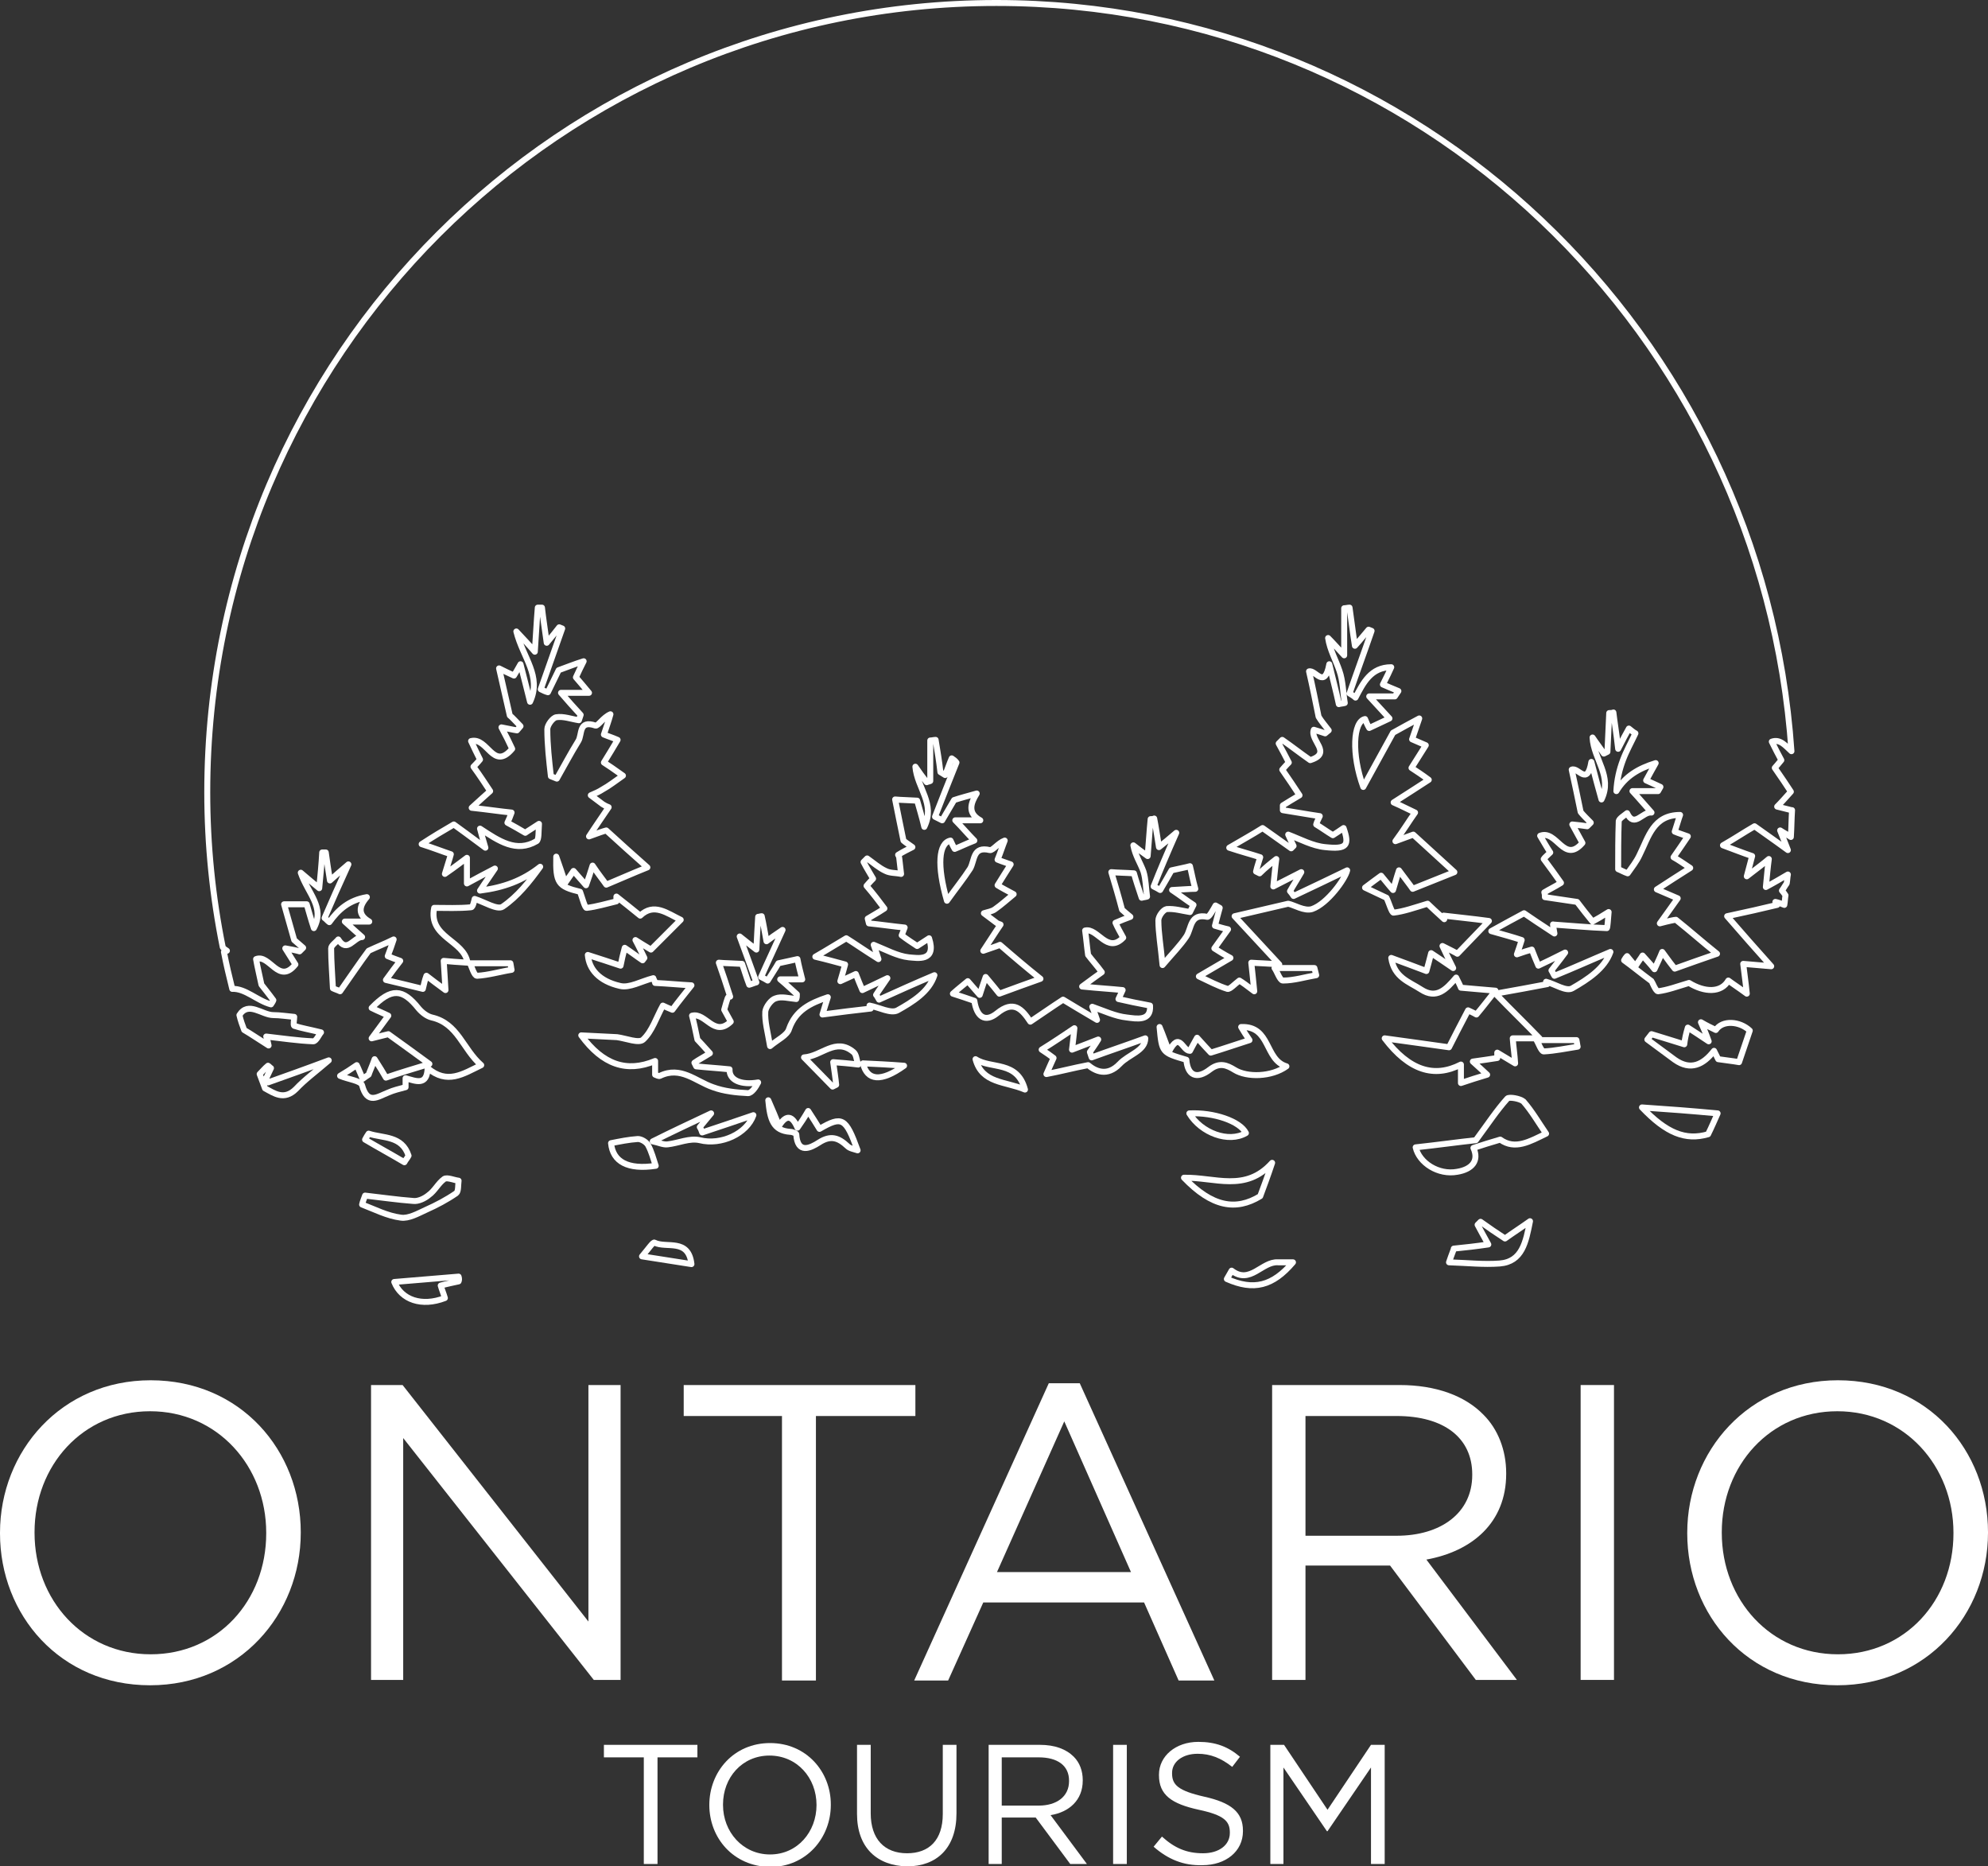 <?xml version="1.0" encoding="utf-8"?>
<!-- Generator: Adobe Illustrator 23.0.6, SVG Export Plug-In . SVG Version: 6.00 Build 0)  -->
<svg version="1.1" id="Layer_1" xmlns="http://www.w3.org/2000/svg" xmlns:xlink="http://www.w3.org/1999/xlink" x="0px" y="0px"
	 viewBox="0 0 333.8 313.3" style="enable-background:new 0 0 333.8 313.3;" xml:space="preserve">
<rect x="0" y="0" width="333.8" height="313.3" fill="#333333" stroke="none"/>
<style type="text/css">
	.st0{fill:#FFFFFF;}
	.st1{fill:none;stroke:#FFFFFF;stroke-linejoin:round;stroke-miterlimit:10;}
</style>
<g>
	<g>
		<path class="st0" d="M0,257.4v-0.1c0-13.7,10.3-25.6,25.3-25.6c15.1,0,25.2,11.8,25.2,25.5v0.1c0,13.7-10.3,25.6-25.3,25.6
			C10.1,282.9,0,271.1,0,257.4z M44.7,257.4v-0.1c0-11.2-8.2-20.4-19.5-20.4s-19.4,9.1-19.4,20.3v0.1c0,11.3,8.2,20.4,19.5,20.4
			S44.7,268.7,44.7,257.4z"/>
		<path class="st0" d="M62.4,232.5h5.2l31.2,39.7v-39.7h5.4v49.5h-4.5l-32-40.6v40.6h-5.4V232.5z"/>
		<path class="st0" d="M131.4,237.7h-16.6v-5.2h38.9v5.2H137v44.4h-5.7V237.7z"/>
		<path class="st0" d="M176.1,232.2h5.2l22.6,49.9h-6l-5.8-13.1h-27l-5.9,13.1h-5.7L176.1,232.2z M189.9,263.9l-11.2-25.3
			l-11.3,25.3H189.9z"/>
		<path class="st0" d="M213.7,232.5H235c6.1,0,11,1.8,14.1,5c2.4,2.4,3.8,5.9,3.8,9.8v0.1c0,8.2-5.7,13-13.4,14.4l15.2,20.2h-6.9
			l-14.4-19.2h-14.2v19.2h-5.6V232.5z M234.5,257.8c7.4,0,12.7-3.8,12.7-10.2v-0.1c0-6.1-4.7-9.8-12.7-9.8h-15.3v20.1H234.5z"/>
		<path class="st0" d="M265.4,232.5h5.6v49.5h-5.6V232.5z"/>
		<path class="st0" d="M283.3,257.4v-0.1c0-13.7,10.3-25.6,25.3-25.6c15.1,0,25.2,11.8,25.2,25.5v0.1c0,13.7-10.3,25.6-25.3,25.6
			C293.4,282.9,283.3,271.1,283.3,257.4z M328,257.4v-0.1c0-11.2-8.2-20.4-19.5-20.4c-11.3,0-19.4,9.1-19.4,20.3v0.1
			c0,11.3,8.2,20.4,19.5,20.4S328,268.7,328,257.4z"/>
	</g>
	<g>
		<path class="st0" d="M108.1,295h-6.7v-2.1h15.7v2.1h-6.7v17.9h-2.3V295z"/>
		<path class="st0" d="M119.1,303L119.1,303c0-5.6,4.1-10.4,10.2-10.4c6.1,0,10.2,4.8,10.2,10.3v0.1c0,5.5-4.1,10.4-10.2,10.4
			C123.1,313.3,119.1,308.5,119.1,303z M137.1,303L137.1,303c0-4.6-3.3-8.3-7.9-8.3s-7.8,3.7-7.8,8.2v0.1c0,4.5,3.3,8.3,7.9,8.3
			S137.1,307.5,137.1,303z"/>
		<path class="st0" d="M143.9,304.5v-11.6h2.3v11.5c0,4.3,2.3,6.7,6.1,6.7c3.7,0,6-2.2,6-6.6v-11.6h2.3v11.5c0,5.8-3.3,8.9-8.3,8.9
			C147.3,313.2,143.9,310.2,143.9,304.5z"/>
		<path class="st0" d="M166,292.9h8.6c2.5,0,4.4,0.7,5.7,2c1,1,1.5,2.4,1.5,3.9v0.1c0,3.3-2.3,5.3-5.4,5.8l6.1,8.2h-2.8l-5.8-7.8
			h-5.7v7.8H166V292.9z M174.4,303.1c3,0,5.1-1.5,5.1-4.1v-0.1c0-2.5-1.9-3.9-5.1-3.9h-6.2v8.1H174.4z"/>
		<path class="st0" d="M186.9,292.9h2.3v20h-2.3V292.9z"/>
		<path class="st0" d="M193.7,310l1.4-1.7c2.1,1.9,4.1,2.8,6.9,2.8c2.7,0,4.5-1.4,4.5-3.4v-0.1c0-1.9-1-2.9-5.2-3.8
			c-4.6-1-6.7-2.5-6.7-5.8v-0.1c0-3.1,2.8-5.5,6.6-5.5c2.9,0,5,0.8,7,2.5l-1.3,1.7c-1.9-1.5-3.7-2.2-5.8-2.2c-2.6,0-4.3,1.4-4.3,3.2
			v0.1c0,1.9,1,2.9,5.4,3.9c4.5,1,6.5,2.6,6.5,5.7v0.1c0,3.4-2.9,5.7-6.8,5.7C198.7,313.2,196.1,312.1,193.7,310z"/>
		<path class="st0" d="M213.3,292.9h2.3l7.3,10.9l7.3-10.9h2.3v20h-2.3v-16.2l-7.3,10.7h-0.1l-7.3-10.7v16.2h-2.2V292.9z"/>
	</g>
	<g>
		<path class="st1" d="M107.8,210.9c3.2,0.5,5.7,0.9,8.3,1.3c-0.5-4.4-4.2-2.6-6.2-3.6C109.7,208.4,108.9,209.6,107.8,210.9z"/>
		<path class="st1" d="M107.1,191.2c-1.5,0.1-3,0.4-4.5,0.7c0.3,3.1,2.8,4.5,7.5,3.8c-0.4-1.2-0.7-2.4-1.3-3.5
			C108.5,191.7,107.7,191.2,107.1,191.2z"/>
		<path class="st1" d="M151.8,178.9c-2.6-0.2-4.8-0.3-6.9-0.4C145.6,181.4,147.9,181.7,151.8,178.9z"/>
		<path class="st1" d="M109.6,191.6c1,0.2,1.8,0.6,2.5,0.5c1.8-0.2,3.7-1.1,5.4-0.7c3.6,0.9,7.9-1.1,9-4.2c-2.6,0.9-5.6,1.9-8.6,2.9
			c-0.1-0.3-0.2-0.6-0.4-0.9c0.5-0.6,0.9-1.1,1.9-2.3C115.8,188.6,113,189.9,109.6,191.6z"/>
		<path class="st1" d="M163.8,177.8c1.1,4.1,5,3.7,8.3,5.1C170.8,178,166.4,179.5,163.8,177.8z"/>
		<path class="st1" d="M143.3,176.6c-3-2.5-5.3,0.7-8.3,0.9c1.8,1.8,3.3,3.4,4.8,4.9c0.2-0.1,0.4-0.2,0.6-0.3
			c-0.1-1.1-0.3-2.3-0.5-3.8c1.3,0.1,2.6,0.2,4.2,0.4C143.8,177.9,143.8,177,143.3,176.6z"/>
		<path class="st1" d="M60.8,202.2c2.1,0.8,4.2,1.9,6.5,2.2c1.3,0.2,2.9-0.7,4.2-1.3c1.8-0.8,3.5-1.7,5.1-2.8
			c0.4-0.3,0.3-1.4,0.4-2.1c-0.8-0.1-1.9-0.6-2.4-0.3c-1,0.7-1.6,2-2.6,2.7c-0.7,0.6-1.8,1.1-2.6,1c-2.7-0.2-5.4-0.6-8.1-0.9
			C61.1,201.3,60.9,201.7,60.8,202.2z"/>
		<path class="st1" d="M62.9,177.8c-0.5,1.4-0.8,2-1,2.6c-0.3,0.2-0.6,0.4-1,0.7c-0.4-0.9-0.7-1.7-1-2.3c-1,0.7-1.8,1.2-2.8,1.8
			c1.4,0.6,3.5,0.8,3.7,1.6c0.9,3.3,2.6,1.9,4.4,1.2c0.9-0.4,1.8-0.6,2.9-0.9c0-0.2,0-0.8,0-1.5c1.8,0.5,3.6,1.3,3.7-1.7
			c3.3,2.8,5.9,1,9-0.5c-3.1-2.7-3.9-7-8.3-8c-0.8-0.2-1.6-0.8-2.2-1.5c-2.7-3.4-4.6-3.5-7.9-0.1c1,0.5,2,0.9,2.8,1.3
			c-0.9,1.2-1.7,2.3-2.8,3.8c1.5-0.4,2.5-0.6,2.8-0.7c2.4,1.7,4.4,3.2,6.9,5c-2.6,0.8-4.7,1.4-7.3,2.3
			C64.4,180.2,63.8,179.2,62.9,177.8z"/>
		<path class="st1" d="M49.7,182.8c1.5-1.6,3.3-2.9,5.5-4.8c-4,1.5-7.1,2.6-10.2,3.7c-0.1-0.2-0.2-0.5-0.3-0.7
			c0.3-0.6,0.5-1.1,0.8-1.7c-0.2-0.1-0.3-0.3-0.5-0.4c-0.5,0.4-0.9,0.9-1.4,1.4c0.3,0.8,0.6,1.6,0.9,2.4
			C46,183.5,47.7,184.8,49.7,182.8z"/>
		<path class="st1" d="M61.9,190.3c-0.2,0.3-0.4,0.6-0.6,1c2.2,1.3,4.4,2.5,6.6,3.8c0.2-0.4,0.5-0.7,0.7-1.1
			C67.5,190.6,64.3,191.1,61.9,190.3z"/>
		<path class="st1" d="M45.9,170.4c-1.9,0-4.2-2.4-5.7,0c0.2,0.9,0.5,1.7,0.8,2.5c1.2,0.7,2.5,1.6,4.1,2.6c-0.2-1-0.4-1.4-0.4-1.5
			c0,0,0,0,0,0c0,0,0,0,0,0c0,0,0,0,0,0c0,0,0,0,0,0c2.7,0.3,5.3,0.7,7.9,0.8c0.5,0,1-1.2,1.3-1.5c-2-0.5-3.3-0.7-4.5-1.1
			c-0.2-0.1,0-1.1,0-1.5C48.2,170.6,47,170.4,45.9,170.4z"/>
		<path class="st1" d="M85.9,162.8c-0.1-0.4-0.1-0.7-0.2-1.1c-2,0-4.1,0-6.8,0c0.3,0.5,0.7,2.1,1.2,2.1
			C82,163.7,84,163.1,85.9,162.8z"/>
		<path class="st1" d="M77,214.3c-3.6,0.3-7.2,0.6-10.8,0.9c1.2,3,4.6,4.2,8.5,2.7c-0.2-0.7-0.5-1.4-0.7-2.1c1.1-0.3,2.1-0.5,3-0.7
			C77.1,214.9,77.1,214.6,77,214.3z"/>
		<path class="st1" d="M130.8,189c-0.6-1.5-1-2.5-1.8-4.3c0.3,3.2,0.8,5.1,3.7,5.3c0.4,0,1,0.3,1,0.4c0.2,3.4,2.4,2.3,3.8,1.4
			c2-1.3,3.3-0.8,4.8,0.6c0.4,0.4,1.1,0.5,1.7,0.7c-2-5.5-2.6-5.8-6.4-3.6c-0.5-0.8-1.1-1.8-1.9-3c-0.7,1.2-1.1,1.8-1.8,2.8
			C133.1,187.4,132.1,186.9,130.8,189z"/>
		<path class="st1" d="M282.8,175.3c-2-0.6-3.8-1.2-5.5-1.7c-0.2,0.3-0.5,0.6-0.7,0.9c1.5,1.1,3.1,2.3,4.6,3.4
			c2.7,1.9,4.8,0.8,6.6-1.5c0.4,0.8,0.7,1.4,0.7,1.4c1.3,0.2,2.4,0.3,3.5,0.5c0.6-1.8,1.2-3.5,1.8-5.3c-1.7-1.6-4.6-1.8-5.7-0.1
			c-0.8-0.4-1.5-0.7-2.5-1.3c0.5,1.1,0.8,1.8,1.3,3.2c-1.5-1-2.4-1.6-3.5-2.3C283.1,173.5,282.9,174.4,282.8,175.3z"/>
		<path class="st1" d="M264.9,175.7c-0.1-0.4-0.1-0.7-0.2-1.1c-2.1,0-4.3,0-6.7,0c0.3,0.5,0.8,1.9,1.2,1.9
			C261.1,176.4,263,176,264.9,175.7z"/>
		<path class="st1" d="M243.3,211.9c3.1,0.1,5.8,0.4,8.5,0.2c3.8-0.3,4.4-3.6,5.1-7.1c-1.4,1-2.8,1.9-4.2,2.9
			c-1.4-0.9-2.7-1.8-4.1-2.8c-0.2,0.2-0.3,0.3-0.5,0.5c0.5,0.9,1,1.9,1.8,3.3c-2,0.3-3.8,0.5-5.8,0.7
			C244.1,209.8,243.8,210.4,243.3,211.9z"/>
		<path class="st1" d="M275.7,185.9c4.1,4.3,7.3,5.6,11.1,4.5c0.6-1.2,1.1-2.4,1.6-3.5C284.1,186.5,280.2,186.2,275.7,185.9z"/>
		<path class="st1" d="M38.1,159.6c-0.2,0.1-0.4,0.1-0.5,0.2c0.4,2.1,0.9,4.2,1.4,6.2c2.2-0.1,4.2,2,6.5,2.6
			c0.1-0.2,0.3-0.4,0.4-0.7c-0.8-1.1-1.7-2.2-2-2.6c-0.4-1.9-0.7-3.1-0.9-4.3c2.3-0.9,3.8,4.4,6.6,0.9c-0.5-0.8-1-1.6-1.7-2.7
			c1.1,0.2,1.7,0.3,2.4,0.5c0.2-0.2,0.4-0.4,0.6-0.6c-0.7-0.6-1.4-1.2-1.5-1.3c-0.7-2.4-1.2-4.3-1.7-6c1.1,0,2.3,0,3.8,0
			c0.3,1,0.7,2.5,1.2,4c1.9-3.5-1-5.8-2.2-9.3c1.3,1.1,2,1.7,3.1,2.6c0.2-2.1,0.4-4.1,0.5-6c0.2,0,0.4,0,0.6,0
			c0.2,1.4,0.4,2.9,0.7,4.7c1-0.9,1.7-1.5,3.1-2.7c-1.6,3.5-2.8,6.2-4,9c0.3,0.2,0.5,0.5,0.8,0.7c1.5-2.1,3.3-3.7,6.3-4.2
			c-1.4,1.6-1.5,3,0.4,4.1c-1.2,0-2.5,0-4.1,0c1.2,1.1,2,1.8,2.9,2.6c-1.4,0-2.5,2.8-4,0.4c-0.4,0.5-1.2,1-1.2,1.5
			c0,2.2,0.2,4.5,0.3,6.7c0.4,0.2,0.8,0.3,1.2,0.5c1.7-2.4,3.3-4.8,4.8-6.8c1.5-0.7,2.8-1.2,4.2-1.9c-0.3,0.9-0.6,1.8-1,2.8
			c0.7,0.3,1.3,0.5,2.1,0.8c-0.7,0.9-1.4,1.8-2.4,3.2c2.2,0.5,4.1,1,6.2,1.5c0.2-0.8,0.3-1.4,0.6-2.2c0.9,0.7,1.7,1.3,3.2,2.4
			c-0.1-1.9-0.2-3.2-0.3-4.9c1.1,0.1,2.3,0.2,4,0.3c-0.6-3.8-6.6-4.2-5.6-9.2c2,0,4.1,0.1,6.2-0.1c0.3,0,0.5-1,0.6-1.4
			c1.6,0.5,3.8,1.9,4.7,1.3c2.5-1.7,4.5-4.2,6.3-6.7c-2.9,2.3-6.1,3.5-10.1,4c0.9-1.4,1.5-2.2,2.5-3.7c-1.7,0.9-2.9,1.5-4.7,2.5
			c0-1.6,0-2.9,0-4.3c-0.7,0.5-1.8,1.4-3.7,2.7c0.5-1.7,0.8-2.5,1-3.3c-1.5-0.5-3-1.1-4.9-1.7c2-1.3,3.5-2.2,5.4-3.3
			c1.1,0.8,2.9,2.1,5.3,3.9c-0.4-1.4-0.6-2-0.9-3.2c3.2,2.1,6.1,4.1,9.5,2.1c0.4-0.3,0.3-1.5,0.4-2.9c-1.2,0.8-1.9,1.2-2.3,1.5
			c-1-0.6-1.9-1.1-3-1.7c0.2-0.4,0.5-1.1,0.7-1.7c-2-0.2-3.9-0.5-6.7-0.8c1.3-1.2,2.1-1.9,3.1-2.8c-0.8-1.2-1.7-2.6-2.8-4.1
			c0.2-0.2,0.7-0.7,1.1-1.2c-0.5-1-1-2-1.5-3.1c2.8-0.7,3.7,5.1,6.9,1.3c-0.5-1.1-1-2.1-1.8-3.6c1.1,0.2,1.9,0.4,2.6,0.5
			c0.2-0.2,0.4-0.5,0.6-0.7c-0.7-0.7-1.4-1.5-1.8-1.8c-0.6-2.7-1.2-5.2-1.8-7.9c0.8,0.4,1.6,0.8,2.5,1.2c0.3-0.5,0.6-1,1.1-1.9
			c0.6,2.3,1.1,4.3,1.6,6.3c2-4.3-1.2-7.4-2.3-11.8c1.3,1.4,2,2.1,3.1,3.4c0.2-2.8,0.3-5.1,0.5-7.4c0.2,0,0.5,0,0.7,0
			c0.2,1.8,0.5,3.7,0.8,5.9c0.9-1.1,1.5-1.8,2.1-2.6c0.2,0.1,0.3,0.1,0.5,0.2c-1.2,3.4-2.4,6.8-3.6,10.2c0.4,0.2,0.8,0.4,1.2,0.5
			c0.7-1.4,1.3-2.7,1.8-3.7c1.4-0.5,2.6-1,4.2-1.5c-0.5,1-0.9,1.8-1.3,2.7c0.6,0.7,1.3,1.5,2.2,2.6c-1.8,0-3.2,0-4.7,0
			c1.2,1.4,2.2,2.5,3.3,3.7c-0.1,0.3-0.2,0.6-0.3,0.9c-1.3-0.2-2.6-0.7-3.8-0.5c-0.6,0.1-1.5,1.3-1.5,2c0,2.6,0.3,5.3,0.6,7.9
			c0.3,0.1,0.7,0.3,1,0.4c1.2-2.1,2.3-4.2,3.6-6.3c0.7-1.1,0-3.6,2.9-2.6c0.4,0.1,1.3-1.4,2.5-1.9c-0.3,1.1-0.7,2.2-1.1,3.4
			c0.7,0.3,1.4,0.5,2.3,0.9c-0.7,1.2-1.5,2.5-2.3,3.8c0.8,0.5,1.5,1,3.2,2.2c-1.3,0.9-2.3,1.7-3.4,2.3c-0.6,0.4-1.3,0.7-2,1
			c0.7,0.5,1.3,1,2,1.5c0.3,0.2,0.7,0.4,1,0.5c-1,1.5-2,2.9-3.3,4.9c1.6-0.6,2.5-0.9,2.9-1c2.3,2.1,4.4,4,6.9,6.2
			c-2.5,1-4.5,1.9-6.9,2.9c-0.4-0.6-1.3-1.7-2.3-3.2c-0.4,1.3-0.7,2.2-1.1,3.3c-0.7-0.8-1.4-1.6-2.1-2.4c-0.4,0.6-0.8,1.1-1.4,2
			c-0.6-1.8-1-3-1.5-4.4c-0.1,4.4,0.3,5,4,5.9c0.4,1.1,0.8,2.7,1.1,2.7c1.7-0.2,3.3-0.7,5-1.1c0-0.3,0-0.5,0-0.8c1.3,1,2.5,2,4,3.2
			c2.3-2.2,4.5-0.4,6.8,0.7c-1.7,1.7-3.2,3.2-5,5c-0.3-0.2-1.2-0.7-2.6-1.6c0.7,1.3,1.1,2.2,1.5,3c-0.1,0.1-0.2,0.3-0.3,0.4
			c-0.9-0.6-1.8-1.3-3-2.1c-0.3,1.1-0.5,2-0.7,3c-1.8-0.6-3.6-1.2-5.5-1.8c0.2,2.4,1.9,4.4,5.4,5.2c1.6,0.4,3.6-0.8,5.6-1.3
			c0,0,0,0,0,0l0,0c0,0.1,0.3,0.6,0.3,0.8c2.2,0.1,4.1,0.3,6.1,0.4c-1.1,1.4-2.1,2.6-3.2,4.1c-0.5-0.2-1.2-0.5-1.6-0.7
			c-1.1,2-1.8,4.3-3.3,5.7c-0.7,0.7-2.9-0.2-4.4-0.4c-1.9-0.1-3.8-0.2-6-0.3c3.6,4.9,7.6,6.3,12.4,4.3c0,0.8,0,1.5,0,2.3
			c0.3,0.1,0.6,0.3,0.8,0.2c3.5-1.7,6,0.9,8.9,1.9c1.9,0.7,3.9,0.9,5.9,1c0.6,0,1.3-1,1.7-1.8c-2.9,0.5-4.9-0.4-4.8-2.2
			c-1.9-0.2-3.7-0.3-5.6-0.5c-0.1-0.2-0.2-0.4-0.3-0.6c0.7-0.5,1.5-0.9,2.6-1.6c-0.9-1-1.8-2-2.1-2.3c-0.4-1.9-0.6-2.9-0.9-4
			c2.3-0.6,3.7,3.7,6.5,1c-0.4-0.7-0.7-1.3-1.1-2c0.6-2.1,0.6-2.3,1-2.2c-0.7-2.2-1.3-4-1.9-5.7c1.1,0.1,2.3,0.1,3.9,0.2
			c0.3,0.8,0.7,2.2,1.2,3.5c0.4-0.1,0.8-0.3,1.2-0.4c-0.9-2.5-1.8-5-2.8-7.7c0.9,0.7,1.6,1.3,2.8,2.2c0.1-2.2,0.2-3.8,0.3-5.5
			c0.2,0,0.4-0.1,0.6-0.1c0.3,1.3,0.5,2.6,0.8,4.2c0.8-0.6,1.5-1.1,2.7-1.9c-1.3,2.9-2.5,5.4-3.6,7.9c0.4,0.2,0.8,0.4,1.1,0.6
			c0.6-1,1.3-2,1.8-2.9c1.3-0.3,2.4-0.5,3.2-0.7c0.2,1.1,0.5,2.2,0.8,3.4c-0.8,0-2,0-3.7,0c1.2,1,2,1.8,2.8,2.5c0,0.3,0,0.5-0.1,0.8
			c-1.2-0.1-2.5-0.5-3.5-0.1c-0.7,0.2-1.6,1.4-1.7,2.2c-0.1,1.7,0.4,3.4,0.8,5.8c1.3-1.1,2.9-1.8,3.2-2.9c1.1-3.1,3.5-4.3,6.5-5.3
			c-0.3,0.9-0.5,1.6-0.9,2.9c2.9-0.4,5.5-0.7,8.1-1c-0.1-0.2-0.1-0.3-0.2-0.5c1.6,0.3,3.6,1.4,4.7,0.8c2.5-1.4,5.3-3.1,6.2-5.9
			c-3.1,1.3-6.2,2.7-9.3,4.1c-0.2-0.3-0.3-0.6-0.5-0.8c0.5-0.8,1.1-1.6,1.9-2.8c-1.7,0.8-2.9,1.4-4.2,2c-0.4-0.9-0.7-1.7-1.1-2.7
			c-0.6,0.3-1.3,0.6-2.6,1.2c0.4-1.3,0.6-2.1,0.8-2.8c-1.5-0.4-2.9-0.8-5-1.3c2.1-1.2,3.5-2.1,5.2-3.1c1.3,0.8,3,2,5.4,3.5
			c-0.4-1.3-0.6-1.8-0.8-2.4c2,0.8,4,1.9,5.9,2.1c1.4,0.1,4.7,0.8,3.4-3.2c-0.8,0.5-1.5,1-2,1.3c-0.9-0.6-1.7-1.1-2.6-1.8
			c0.1-0.2,0.3-0.8,0.5-1.3c-2-0.2-4-0.5-6-0.7c-0.1-0.3-0.1-0.5-0.2-0.8c0.8-0.5,1.6-0.9,2.8-1.7c-0.9-1.2-1.8-2.4-3-3.8
			c0.1-0.1,0.5-0.6,1.1-1.2c-0.5-0.9-1.1-1.8-1.6-2.8c0.2-0.2,0.4-0.4,0.6-0.6c1,0.7,2,1.6,3.1,2.1c0.8,0.4,1.7,0.3,2.6,0.5
			c-0.1-0.9-0.2-1.7-0.3-2.6c0-0.3-0.2-0.6-0.2-0.6c0.8-0.5,1.6-0.9,2.4-1.3c-0.7-0.5-1.3-0.9-1.5-1.1c-0.5-2.5-1-4.8-1.4-6.9
			c1,0.1,2.2,0.1,3.7,0.2c0.3,1.1,0.8,2.7,1.2,4.4c1.9-3.9-1.2-6.5-1.5-10.1c0.6,0.9,1.2,1.7,1.9,2.6c0.2-0.1,0.4-0.1,0.6-0.2
			c0-2.3,0-4.5,0-6.8c0.3,0,0.6-0.1,0.9-0.1c0.3,1.8,0.6,3.6,0.8,5.4c0.3,0.2,0.5,0.3,0.8,0.5c0.4-0.9,0.7-1.9,1.1-2.8
			c0.3,0.2,0.6,0.4,0.8,0.7c-1.2,3-2.4,6-3.6,9.1c0.4,0.2,0.8,0.4,1.2,0.6c0.7-1.2,1.4-2.4,2-3.4c1.2-0.4,2.4-0.7,3.8-1.1
			c-1,1.6-1.6,3.3,0.6,4.5c-1.3,0-2.6,0-4.2,0c1.2,1.2,2.1,2.3,3.2,3.4c-1.3,0.5-2.3,1-3.3,1.4c-0.3-0.5-0.5-1-0.7-1.4
			c-2,0.4-2.3,4.2-0.6,10.1c1.5-2.1,2.8-3.7,3.9-5.4c0.8-1.4,0.4-3.8,3.3-3.1c0.5,0.1,1.4-1.2,2.5-1.6c-0.4,1-0.7,2-1.2,3.2
			c0.7,0.3,1.4,0.5,2.2,0.8c-0.7,1.1-1.4,2.2-2.2,3.5c0.8,0.5,1.6,0.9,2.7,1.5c-1.1,0.9-2.1,1.8-3.1,2.5c-0.5,0.4-1.3,0.5-1.9,0.7
			c0.7,0.5,1.3,1,2,1.5c0.2,0.2,0.5,0.3,0.8,0.4c-0.9,1.3-1.7,2.6-2.9,4.4c1.4-0.5,2.4-0.8,2.8-1c2.3,2,4.3,3.7,6.8,5.7
			c-2.5,0.9-4.5,1.6-6.9,2.5c-0.4-0.5-1.2-1.5-2.3-2.8c-0.4,1.1-0.6,1.8-1,3c-0.8-0.9-1.4-1.6-2-2.3c-0.7,0.6-1.5,1.2-2.5,2.1
			c1.3,0.4,2.4,0.8,3.6,1.2c0.4,2.7,1.8,3.7,3.8,2.1c2.8-2.3,4.2-0.7,5.6,1.4c1.8-1.2,3.5-2.4,5.5-3.7c1.5,0.9,3.3,2,5.7,3.4
			c-0.4-1.2-0.6-1.7-0.8-2.2c2,0.7,3.9,1.6,5.8,1.8c1.6,0.2,4.1,0.7,3.9-2c-2.1-0.4-3.6-0.7-5.3-1.1c0.3-0.6,0.5-1.1,0.7-1.5
			c-1.9-0.2-3.9-0.3-6.8-0.6c1.5-1.1,2.3-1.7,3.3-2.4c-0.8-1.1-1.7-2.1-2.3-2.9c-0.2-1.4-0.3-2.7-0.5-4.1c2.1-0.5,3.7,4,6.4,1.2
			c-0.5-0.9-1-1.8-1.3-2.5c0.9-0.4,1.7-0.7,2.5-1c-0.6-0.5-1.2-1-1.4-1.2c-0.6-2.3-1.2-4.3-1.8-6.3c1.1,0.1,2.3,0.1,3.8,0.2
			c0.3,1.1,0.8,2.6,1.3,4.1c0.3-0.1,0.6-0.1,0.9-0.2c-0.2-1.4-0.2-2.9-0.6-4.2c-0.5-1.4-1.4-2.7-1.7-4.4c0.6,0.5,1.3,1,2.4,1.8
			c0.2-2.3,0.3-4.2,0.5-6.2c0.2,0,0.4,0,0.6-0.1c0.3,1.5,0.5,3,0.8,4.8c0.9-0.7,1.6-1.3,2.9-2.4c-1.5,3.4-2.7,6.2-3.8,9
			c0.4,0.2,0.8,0.4,1.1,0.6c0.7-1.2,1.4-2.4,1.9-3.3c1.3-0.3,2.4-0.5,3.1-0.7c0.3,1.2,0.5,2.4,0.9,3.8c-0.8,0-2,0.1-3.9,0.2
			c1.5,1,2.5,1.8,3.6,2.5c-0.2,0.4-0.4,0.8-0.6,1.2c-1.3-0.2-2.6-0.6-3.9-0.5c-0.6,0.1-1.4,1.2-1.4,1.9c0,2.1,0.4,4.3,0.7,7.5
			c1.7-2,3-3.3,4-4.8c0.9-1.4,0.6-3.9,3.5-3.3c0.3,0.1,1-1.2,1.4-1.9c0.2,0.1,0.5,0.3,0.7,0.4c-0.3,1-0.5,1.9-0.8,3
			c0.7,0.2,1.3,0.4,2.2,0.6c-0.8,1.1-1.5,2.1-2.3,3.2c0.8,0.5,1.4,0.9,2.7,1.6c-1.7,1-3.1,1.8-5.3,3.1c1.7,0.8,3.2,1.6,4.8,2.1
			c0.4,0.1,1.2-0.8,2-1.4c0.5,0.3,1.2,0.8,2.5,1.8c-0.2-1.9-0.3-3.1-0.5-4.8c1.3,0.1,2.5,0.1,4.7,0.3c-2.6-2.8-4.8-5.2-7.5-8.1
			c3.4-0.8,6-1.4,9-2.1c1,0.2,2.7,1.3,4,0.9c2.6-0.9,5.6-5.1,5.9-6.5c-2.7,1.3-5.8,2.8-9,4.3c-0.2-0.3-0.4-0.6-0.6-0.8
			c0.5-0.9,1.1-1.8,1.9-3.2c-1.6,0.8-2.9,1.5-4.7,2.4c0.2-1.8,0.3-3.2,0.5-4.6c-0.9,0.7-1.9,1.5-2.8,2.4c-0.2-0.1-0.4-0.2-0.6-0.3
			c0.2-0.9,0.5-1.7,0.7-2.4c-1.5-0.5-3.1-0.9-5.2-1.6c2.2-1.3,3.7-2.1,5.6-3.3c1.1,0.8,3,2.1,4.8,3.4c0.1-0.1,0.3-0.3,0.4-0.4
			c-0.3-0.6-0.6-1.2-0.9-1.9c2.1,0.8,4.1,1.9,6.2,2.1c3.7,0.4,4.1-0.3,3.1-3.2c-0.6,0.4-1.3,0.9-1.8,1.2c-1-0.6-1.8-1.2-2.8-1.8
			c0.1-0.4,0.4-1,0.6-1.4c-2.1-0.3-4.2-0.7-6.2-1c0-0.3,0-0.5,0-0.8c0.8-0.5,1.6-1,2.8-1.7c-0.9-1.4-1.8-2.7-2.9-4.3
			c0.1-0.1,0.5-0.6,1.1-1.2c-0.5-1-1.1-2.1-1.7-3.2c0.2-0.2,0.4-0.4,0.6-0.6c1.6,1.1,3.1,2.3,4.7,3.4c3.8-1.2-0.1-3.3,0.6-5.1
			c0.7,0.2,1.3,0.4,1.9,0.6c0.2-0.2,0.4-0.3,0.6-0.5c-0.6-0.8-1.3-1.6-1.7-2.3c-0.5-2.5-1-5-1.6-7.6c1.1-0.3,2.6,3.1,3.4-1.2
			c0.7,2.9,1.2,4.8,1.6,6.7c0.3-0.1,0.7-0.1,1-0.2c-0.3-1.8-0.3-3.7-0.9-5.4c-0.6-1.8-1.6-3.5-1.9-5.5c0.8,0.8,1.5,1.6,2.7,2.9
			c0-3,0-5.4,0-7.9c0.3,0,0.6-0.1,0.9-0.1c0.3,2,0.5,3.9,0.9,6.4c1-1.1,1.6-1.9,2.3-2.7c0.2,0.1,0.3,0.1,0.5,0.2
			c-1.2,3.5-2.5,7-3.7,10.5c0.3,0.2,0.7,0.4,1,0.7c1.3-2.5,2.6-5.1,6-5.1c-0.3,0.7-0.7,1.5-1.4,2.9c0.7,0.3,1.6,0.7,2.6,1.1
			c-0.2,0.3-0.4,0.6-0.6,0.9c-1.3,0-2.7,0-4.3,0c1.3,1.4,2.3,2.5,3.4,3.7c-1.3,0.6-2.3,1.1-3.4,1.6c-0.3-0.5-0.5-1-0.7-1.5
			c-2,0.4-2.3,5.9-0.3,11.4c2-3.6,3.6-6.6,5-9.1c1.6-0.9,2.9-1.6,4.4-2.4c-0.4,1.2-0.8,2.3-1.2,3.5c0.7,0.3,1.4,0.6,2.3,1
			c-0.8,1.3-1.6,2.5-2.4,3.8c0.9,0.6,1.7,1.1,2.9,2c-2,1.3-3.7,2.4-5.9,3.8c1.6,0.7,2.5,1.2,3.6,1.7c-1,1.4-1.9,2.9-3.3,4.8
			c1.6-0.6,2.7-1,3-1.1c2.4,2.2,4.4,4,6.9,6.3c-2.5,1-4.5,1.8-7,2.8c-0.4-0.6-1.2-1.6-2.3-3.1c-0.4,1.2-0.6,2-1,3.3
			c-0.8-0.9-1.4-1.7-2-2.4c-0.7,0.5-1.5,1.1-2.7,2c1.3,0.6,2.5,1.2,3.6,1.7c0.4,0.8,0.9,2.6,1.2,2.5c1.7-0.2,3.4-0.8,5.7-1.5
			c0.5,0.5,1.6,1.5,2.8,2.6c0-0.2-0.1-0.4-0.1-0.6c2.4,0.3,4.7,0.5,7.6,0.9c-2.1,2.2-3.6,3.7-5.3,5.5c-0.3-0.2-1.1-0.6-2.5-1.3
			c0.6,1.3,1,2.1,1.8,3.7c-1.6-1.1-2.5-1.7-3.7-2.5c-0.3,1.1-0.5,2-0.8,3c-1.8-0.7-3.5-1.3-5.9-2.2c0.5,3.3,3,4,5,5.3
			c2.6,1.7,4.2,0,5.9-2c0.4,0.8,0.7,1.4,0.8,1.7c2,0.2,3.7,0.3,5.8,0.5c-1.2,1.5-2.1,2.7-3.2,4c-0.5-0.3-1.2-0.6-1.4-0.7
			c-1.2,2.3-2.3,4.4-3.2,6.2c-3.7-0.5-7-1-10.8-1.5c4.1,5.4,8.3,6.7,12.8,4.4c0,0.9,0,1.8,0,3.1c1.5-0.5,2.7-0.9,4.4-1.4
			c-1.1-1-1.7-1.6-2.4-2.2c1.5-0.2,2.8-0.4,4.1-0.6c0-0.3,0-0.6,0-0.9c0.8,0.5,1.7,1,3,1.8c-0.1-1.6-0.3-2.8-0.4-4.2
			c1.2,0,2.5,0,4.5,0c-2.5-2.6-4.8-4.8-7.4-7.5c3.4-0.6,6.1-1.1,8.7-1.6c-0.1-0.1-0.2-0.3-0.2-0.4c1.5,0.4,3.4,1.7,4.4,1.1
			c2.6-1.5,5.4-3.3,6.4-6.1c-3.1,1.3-6.2,2.7-9.4,4c-0.2-0.3-0.3-0.6-0.5-0.9c0.6-0.8,1.2-1.5,2.3-3c-2,1-3.2,1.6-4.5,2.2
			c-0.4-0.9-0.7-1.7-1.1-2.7c-0.7,0.2-1.4,0.4-2.5,0.8c0.4-1.1,0.6-1.8,0.8-2.4c-1.5-0.5-3-0.9-5.1-1.5c2.2-1.2,3.6-2,5.5-3
			c1,0.7,2.8,1.9,5.1,3.4c-0.2-1.2-0.3-1.7-0.2-1.5c3,0.2,6,0.5,9,0.6c0.1,0,0.2-1.5,0.3-2.7c-1.1,0.7-1.8,1.1-2.7,1.6
			c-0.9-1.1-1.7-2.1-2.6-3.3c-1.4-0.2-3.4-0.5-5.4-0.8c0-0.3,0-0.5-0.1-0.8c0.8-0.5,1.7-0.9,2.8-1.6c-0.9-1.3-1.8-2.5-2.9-4
			c0.1-0.2,0.6-0.6,1.1-1.1c-0.6-0.9-1.1-1.8-1.7-2.8c2.8-1.1,4,4.8,7.1,1.2c-0.5-0.9-1-1.8-1.7-3.1c1.1,0.1,1.8,0.2,2.5,0.3
			c0.2-0.2,0.4-0.4,0.6-0.6c-0.7-0.7-1.4-1.4-1.7-1.8c-0.5-2.5-1-4.8-1.5-7.1c1.1-0.5,2.6,2.9,3.3-1.3c0.7,2.7,1.2,4.5,1.7,6.3
			c1.9-3.9-1.3-6.7-1.5-10.4c0.6,0.9,1.3,1.8,1.9,2.7c0.2-0.1,0.4-0.2,0.6-0.3c0.1-2.2,0.2-4.3,0.3-6.5c0.2,0,0.5,0,0.7-0.1
			c0.2,1.7,0.5,3.4,0.8,6.1c0.8-1.6,1.3-2.5,1.8-3.4c0.4,0.3,0.7,0.6,1.1,0.8c-0.7,1.5-1.5,2.9-2.1,4.5c-0.6,1.6-1,3.3-1.1,5.2
			c1.5-2.5,3.7-3.8,6.6-4.7c-0.5,0.9-0.9,1.6-1.6,2.9c0.7,0.3,1.5,0.7,2.4,1.1c-0.1,0.2-0.3,0.5-0.4,0.7c-1.3,0-2.6,0-4.3,0
			c1.3,1.4,2.2,2.5,3.2,3.6c-1.5-0.2-2.9,2.7-4.1,0.1c-0.5,0.4-1.3,0.9-1.4,1.3c-0.1,2.7-0.1,5.4-0.1,8.1c0.5,0.2,1,0.5,1.6,0.7
			c0.7-1,1.5-2,2-3.1c1.5-3,2.3-6.7,6.8-6.7c-0.2,0.5-0.5,1.6-0.9,2.8c0.7,0.3,1.4,0.5,2.2,0.8c-0.8,1.2-1.5,2.2-2.4,3.5
			c0.9,0.5,1.6,1,2.8,1.8c-1.9,1.2-3.6,2.3-5.6,3.6c1.6,0.7,2.6,1.1,3.5,1.5c-0.9,1.3-1.8,2.5-3,4.2c1.5-0.4,2.5-0.6,2.7-0.6
			c2.5,2,4.4,3.7,6.9,5.7c-2.6,0.9-4.6,1.6-7.1,2.5c-0.4-0.5-1.1-1.4-2.1-2.8c-0.4,1-0.8,1.8-1.3,2.9c-0.7-0.9-1.4-1.6-2-2.3
			c-0.3,0.5-0.7,1-1.2,1.8c-0.5-0.6-1-1.2-1.4-1.7c-0.2,0.2-0.4,0.5-0.5,0.7c1.4,1,2.7,2.1,4.6,3.5c0.1,0.1,0.7,1.7,1.1,1.7
			c1.6-0.2,3.2-0.8,5.2-1.4c2.6,1.6,5.4,1.7,6.6-0.4c0.8,0.6,1.6,1.1,3.1,2.2c-0.2-2-0.4-3.3-0.6-5c1.2,0.1,2.4,0.2,4.7,0.4
			c-2.6-2.9-4.8-5.4-7.4-8.4c3.3-0.7,5.9-1.3,8.4-1.9c-0.1-0.2-0.2-0.4-0.3-0.5c0.5,0.1,1,0.3,1.5,0.5c0.1-0.5,0.1-1.1,0.2-1.6
			c-0.2-0.3-0.4-0.6-0.6-0.8c0.3-0.4,0.5-0.8,0.8-1.2c0.1-0.5,0.1-1,0.2-1.5c-1.2,0.7-2.2,1.3-3.7,2.1c0.2-1.9,0.3-3.3,0.5-4.7
			c-0.8,0.7-1.9,1.5-3.7,2.9c0.5-1.8,0.7-2.7,0.9-3.4c-1.5-0.5-3-1.1-4.9-1.8c2.1-1.2,3.4-2.1,5.3-3.2c1.1,0.8,3,2.1,5.6,4
			c-0.6-1.5-0.8-2.1-1.3-3.3c0.6,0.4,1.2,0.7,1.8,1.1c0.1-1.5,0.1-3,0.2-4.5c0,0-0.1,0-0.1,0c-0.8-0.2-1.6-0.4-2.4-0.6
			c0.7-0.7,1.4-1.5,2.3-2.5c-0.7-1.1-1.6-2.4-2.7-4c0.2-0.2,0.6-0.7,1.1-1.3c-0.5-0.9-1-1.9-1.6-3.1c1.4-0.5,2.3,0.7,3.3,1.6
			C296,56,238.2,0.5,167.3,0.5C94.2,0.5,34.8,59.8,34.8,133c0,8.9,0.9,17.6,2.6,26C37.6,159.3,37.8,159.4,38.1,159.6z"/>
		<path class="st1" d="M296.6,162.1C296.6,162.1,296.6,162.1,296.6,162.1C296.7,162.1,296.7,162.1,296.6,162.1
			C296.7,162.1,296.6,162.1,296.6,162.1z"/>
		<path class="st1" d="M198.8,197.7c4.7,4.9,8.7,5.6,12.8,3.1c0.7-1.9,1.2-3.2,2-5.6C209.1,200.2,204,197.6,198.8,197.7z"/>
		<path class="st1" d="M174.9,176.2c0.9,0.6,1.5,1,2,1.4c-0.3,0.7-0.7,1.5-1.2,2.7c2.6-0.5,4.4-1,7-1.5c1.2,1,3.2,2,5.3-0.2
			c1.5-1.6,4.3-2.2,4.3-4.3c-3,1.1-6,2.1-9,3.2c-0.1-0.3-0.2-0.6-0.3-0.9c0.4-0.6,0.8-1.1,1.4-2.1c-1.5,0.6-2.6,1-4.4,1.7
			c0.2-1.6,0.3-2.6,0.4-3.6C178.6,173.8,177,174.9,174.9,176.2z"/>
		<path class="st1" d="M209.2,190.2c-1-2-5.4-3.5-9.5-3.3C201.7,190.2,206.3,191.9,209.2,190.2z"/>
		<path class="st1" d="M201,174.2c-0.5,0.9-0.9,1.6-1.2,2.2c-1.3,0-1.7-3.4-3.5,0.1c-0.7-1.7-1-2.7-1.6-4.1c0.4,4.3,0.4,4.3,4.5,5.5
			c0.2,2.6,1.7,3.4,4,1.6c1.6-1.2,2.8-0.7,4.1,0.1c2.1,1.3,6.2,1.2,8.7-0.6c-3.7-1.1-2.6-6.8-7.6-6.6c0.4,0.7,0.8,1.3,1.4,2.2
			c-2.2,0.7-4.2,1.4-6.5,2.1C202.8,176.2,202,175.3,201,174.2z"/>
		<path class="st1" d="M253.1,184.4c-1.8,2-3.3,4.3-5.3,7c-2.8,0.3-6.4,0.8-10.1,1.2c0.6,2.6,3.8,4.7,7,4.1c2.4-0.4,3.7-1.8,2.7-4
			c1.5-0.5,2.8-0.9,4.5-1.4c2.5,1.8,5,0.3,7.7-1c-1.3-1.9-2.4-3.8-3.8-5.4C255.2,184.4,253.4,184.1,253.1,184.4z"/>
		<path class="st1" d="M215.4,164.6c1.9,0,3.8-0.6,5.6-0.9c-0.1-0.4-0.2-0.8-0.3-1.2c-2.1,0-4.2,0-6.7,0
			C214.4,163,214.9,164.6,215.4,164.6z"/>
		<path class="st1" d="M217.1,211.9c-1.1,0-1.8,0-2.5,0c-2.7-0.2-4.7,3.8-7.8,1.4c-0.3,0.5-0.5,0.9-0.8,1.4
			C210.5,216.7,213.7,215.9,217.1,211.9z"/>
	</g>
</g>
</svg>
